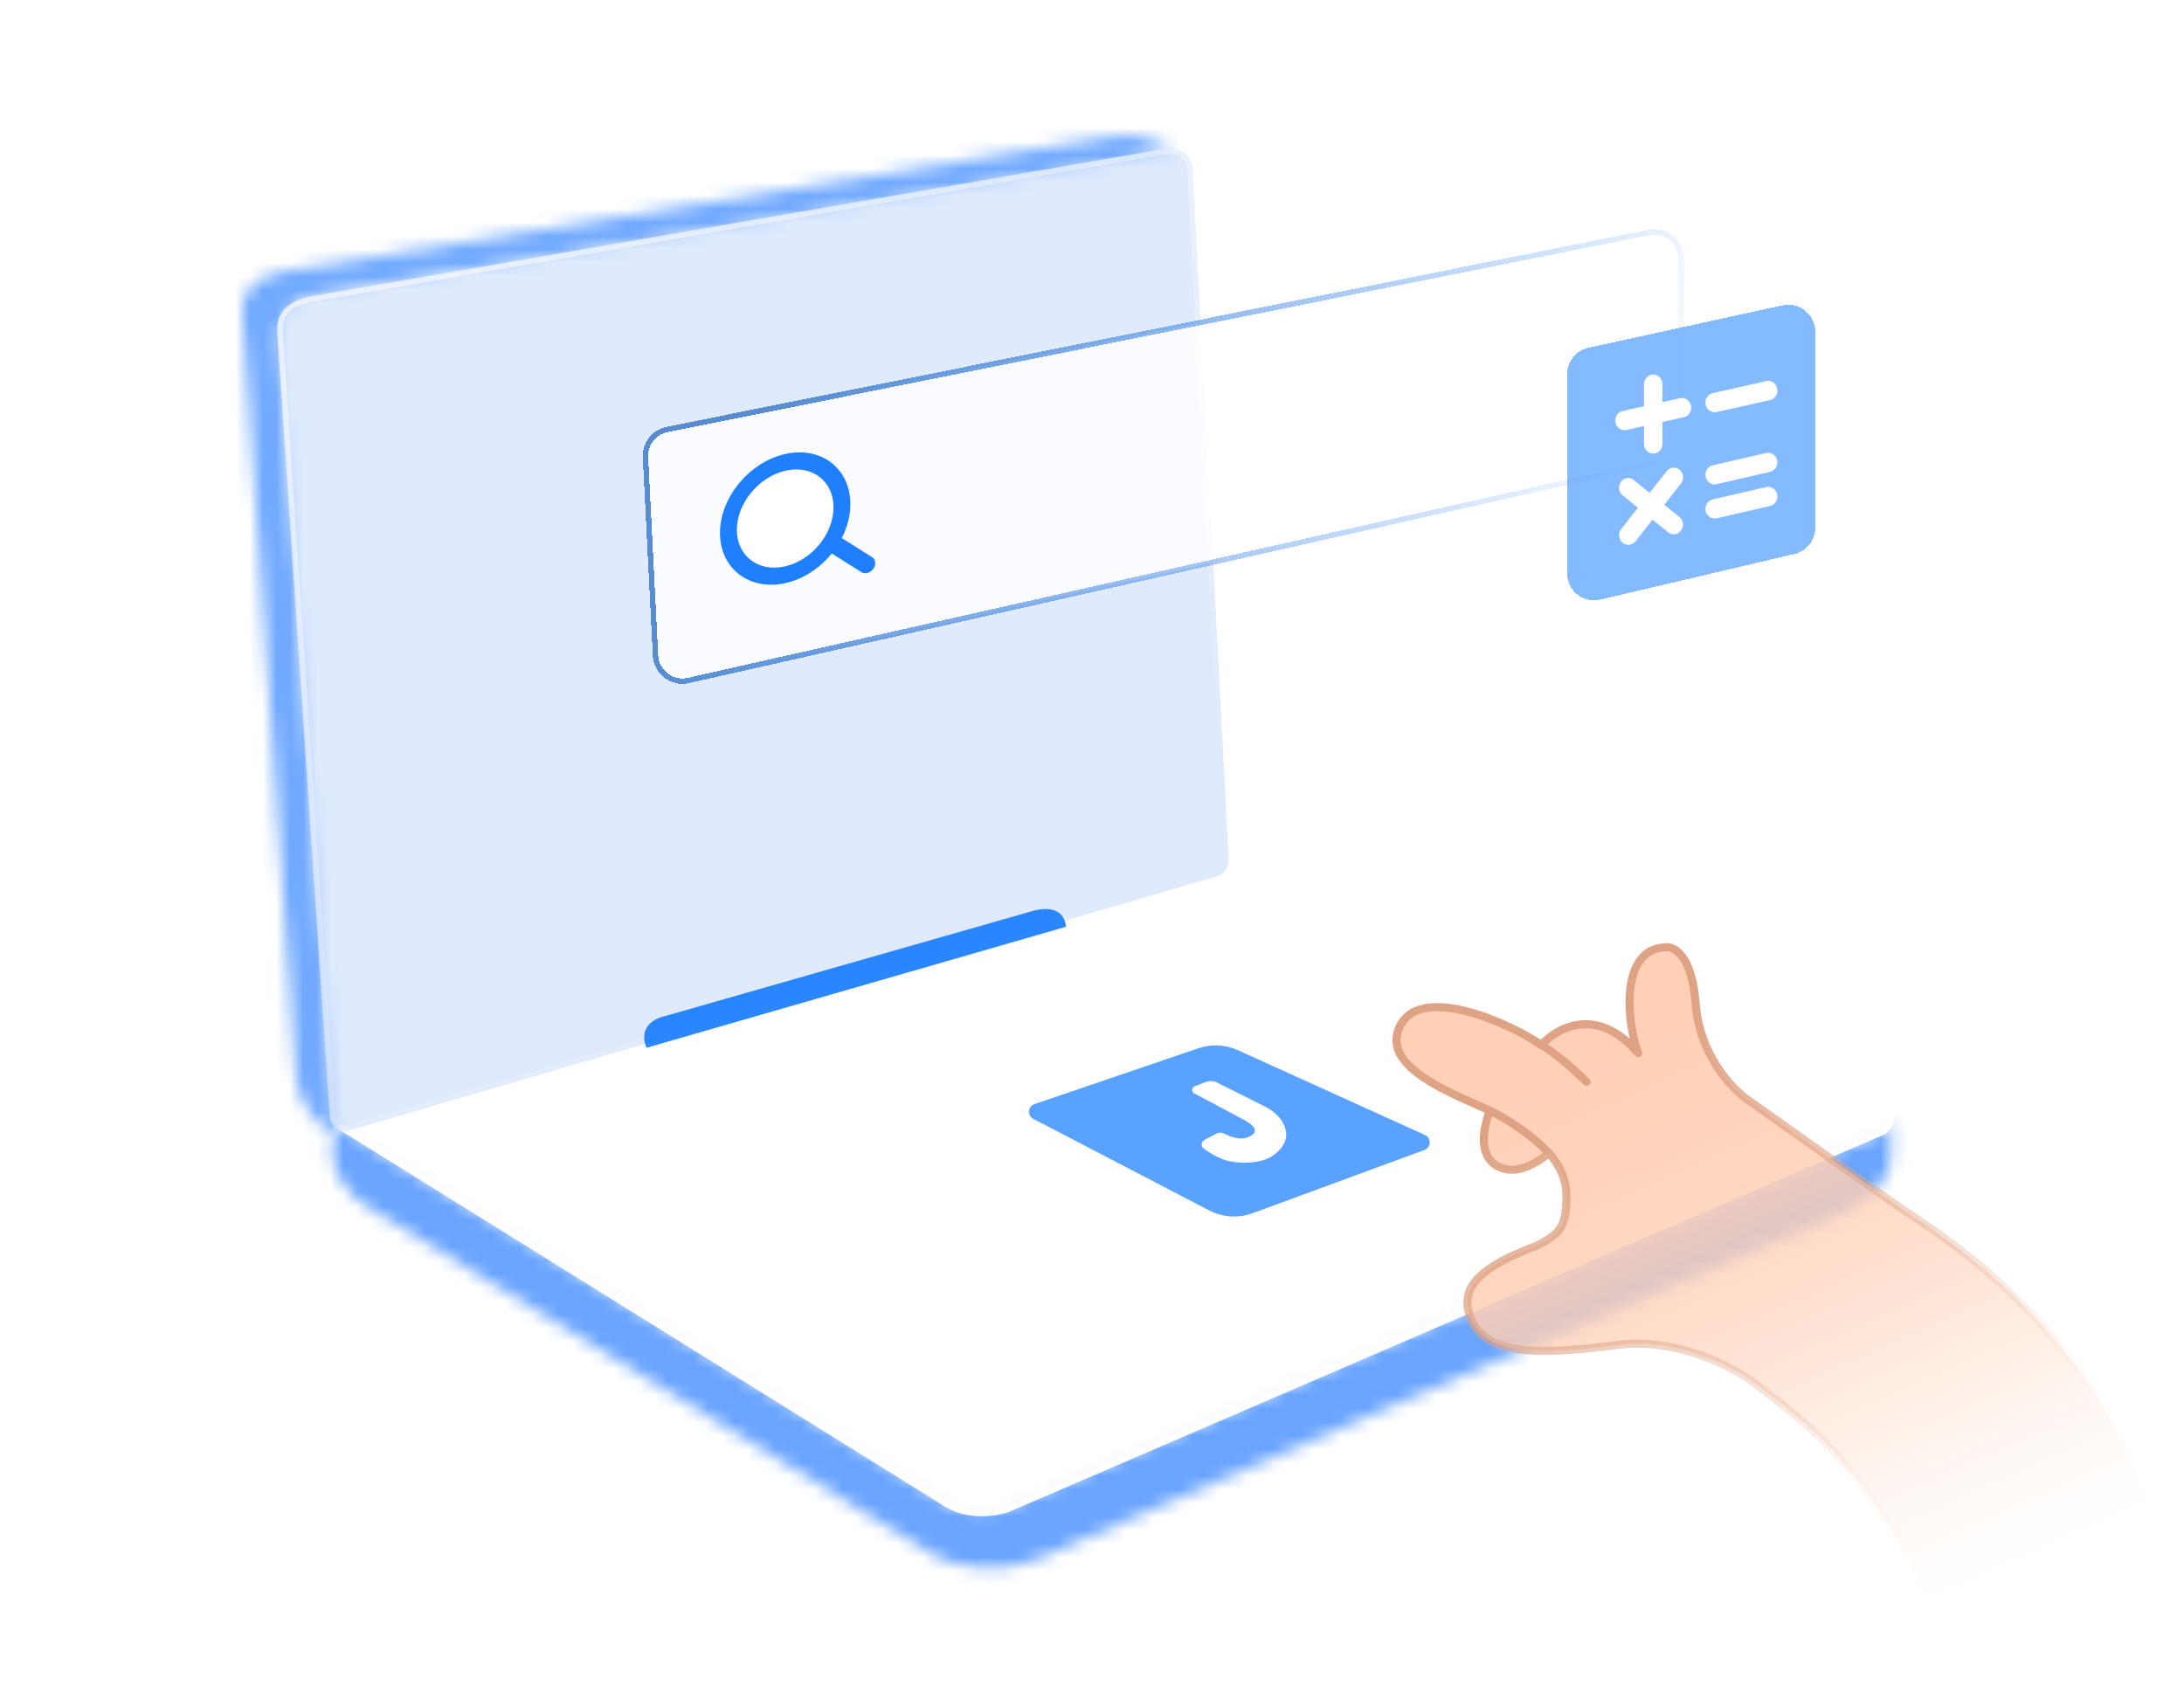 <svg width="162" height="125" viewBox="0 0 162 125" fill="none" xmlns="http://www.w3.org/2000/svg">
<g filter="url(#filter0_b)">
<mask id="path-1-inside-1" fill="white">
<path d="M24.655 85.377L24.945 83.481L70.047 111.442C71.432 112.301 73.15 112.431 74.649 111.789L139.531 84.014L140.242 83.176V85.688C140.242 88.117 137.885 89.164 136.6 89.877L77.055 115.607C73.427 117.038 70.302 116.005 69.194 115.309L27.673 89.763C24.973 88.28 24.655 86.172 24.655 85.377Z"/>
</mask>
<path d="M24.945 83.481L27.58 79.231L21.148 75.243L20.003 82.724L24.945 83.481ZM24.655 85.377L19.713 84.62L19.655 84.996V85.377H24.655ZM27.673 89.763L30.293 85.504L30.188 85.439L30.08 85.38L27.673 89.763ZM69.194 115.309L71.851 111.074L71.833 111.062L71.814 111.051L69.194 115.309ZM77.055 115.607L78.889 120.259L78.964 120.229L79.038 120.197L77.055 115.607ZM136.6 89.877L138.584 94.466L138.809 94.369L139.024 94.25L136.6 89.877ZM140.242 83.176H145.242V69.554L136.429 79.941L140.242 83.176ZM70.047 111.442L72.681 107.192L72.681 107.192L70.047 111.442ZM74.649 111.789L76.617 116.385L74.649 111.789ZM139.531 84.014L141.498 88.61L142.581 88.147L143.343 87.249L139.531 84.014ZM20.003 82.724L19.713 84.62L29.598 86.133L29.888 84.237L20.003 82.724ZM19.655 85.377C19.655 87.509 20.581 91.573 25.267 94.146L30.08 85.38C29.812 85.233 29.684 85.116 29.636 85.067C29.589 85.019 29.587 85.003 29.599 85.028C29.61 85.048 29.623 85.082 29.634 85.132C29.644 85.177 29.655 85.253 29.655 85.377H19.655ZM25.053 94.021L66.574 119.568L71.814 111.051L30.293 85.504L25.053 94.021ZM66.537 119.545C68.807 120.969 73.592 122.348 78.889 120.259L75.22 110.956C74.267 111.332 73.428 111.37 72.781 111.292C72.055 111.204 71.715 110.988 71.851 111.074L66.537 119.545ZM79.038 120.197L138.584 94.466L134.617 85.287L75.071 111.018L79.038 120.197ZM139.024 94.25C139.329 94.081 140.924 93.299 142.191 92.193C143.649 90.92 145.242 88.784 145.242 85.688H135.242C135.242 85.444 135.311 85.159 135.444 84.91C135.558 84.696 135.661 84.619 135.615 84.659C135.563 84.705 135.437 84.8 135.176 84.954C135.05 85.028 134.912 85.105 134.744 85.196C134.608 85.269 134.363 85.4 134.176 85.504L139.024 94.25ZM145.242 85.688V83.176H135.242V85.688H145.242ZM22.311 87.73L67.412 115.692L72.681 107.192L27.58 79.231L22.311 87.73ZM76.617 116.385L141.498 88.61L137.563 79.417L72.681 107.192L76.617 116.385ZM143.343 87.249L144.054 86.411L136.429 79.941L135.718 80.779L143.343 87.249ZM67.412 115.692C70.183 117.41 73.619 117.669 76.617 116.385L72.681 107.192V107.192L67.412 115.692Z" fill="#5397FF" fill-opacity="0.87" mask="url(#path-1-inside-1)"/>
</g>
<g filter="url(#filter1_b)">
<path d="M89.534 64.974L25.21 83.591L70.276 111.64C71.976 112.625 74.019 112.255 74.829 111.948L139.777 83.937C140.096 83.628 140.131 83.507 140.245 83.114L140.252 83.088C140.252 82.46 139.814 82.229 139.474 82.091L90.642 64.531C90.642 64.531 89.838 64.872 89.534 64.974Z" fill="white" fill-opacity="0.9"/>
<path d="M89.534 64.974L25.21 83.591L70.276 111.64C71.976 112.625 74.019 112.255 74.829 111.948L139.777 83.937C140.096 83.628 140.131 83.507 140.245 83.114L140.252 83.088C140.252 82.46 139.814 82.229 139.474 82.091L90.642 64.531C90.642 64.531 89.838 64.872 89.534 64.974Z" stroke="white" stroke-width="0.4"/>
</g>
<g filter="url(#filter2_b)">
<mask id="path-4-inside-2" fill="white">
<path d="M21.92 79.667C22.151 82.459 24.148 83.941 24.94 84.102L20.687 25.127C20.576 23.583 21.658 22.208 23.185 21.952L87.087 11.271C87.188 11.254 87.202 11.115 87.106 11.079L84.626 10.136C83.803 9.945 83.003 10.036 82.496 10.136L21.311 20.069C18.876 20.37 17.88 21.851 17.963 23.079C19.18 41.039 21.74 77.493 21.92 79.667Z"/>
</mask>
<path d="M24.94 84.102L23.943 89.001L30.401 90.315L29.927 83.742L24.94 84.102ZM21.92 79.667L16.937 80.079L21.92 79.667ZM17.963 23.079L12.974 23.417L12.974 23.417L17.963 23.079ZM21.311 20.069L21.924 25.032L22.018 25.02L22.112 25.005L21.311 20.069ZM82.496 10.136L83.297 15.072L83.381 15.058L83.466 15.041L82.496 10.136ZM84.626 10.136L86.403 5.463L86.087 5.342L85.758 5.266L84.626 10.136ZM87.106 11.079L85.33 15.753L85.33 15.753L87.106 11.079ZM87.087 11.271L86.263 6.34L86.263 6.34L87.087 11.271ZM23.185 21.952L22.361 17.021L23.185 21.952ZM20.687 25.127L25.674 24.767L20.687 25.127ZM25.936 79.202C26.332 79.283 26.6 79.398 26.716 79.453C26.851 79.516 26.936 79.57 26.975 79.597C27.052 79.649 27.058 79.666 27.033 79.637C27.002 79.6 26.923 79.496 26.903 79.254L16.937 80.079C17.148 82.63 18.183 84.662 19.406 86.104C20.448 87.334 22.055 88.618 23.943 89.001L25.936 79.202ZM26.903 79.254C26.727 77.128 24.17 40.722 22.951 22.741L12.974 23.417C14.19 41.355 16.753 77.859 16.937 80.079L26.903 79.254ZM22.951 22.742C23.011 23.621 22.668 24.308 22.286 24.703C21.891 25.111 21.618 25.069 21.924 25.032L20.699 15.107C16.375 15.64 12.665 18.851 12.974 23.417L22.951 22.742ZM22.112 25.005L83.297 15.072L81.694 5.201L20.51 15.134L22.112 25.005ZM83.466 15.041C83.489 15.037 83.514 15.033 83.539 15.029C83.564 15.026 83.584 15.025 83.597 15.025C83.611 15.024 83.61 15.025 83.596 15.024C83.582 15.023 83.547 15.019 83.495 15.007L85.758 5.266C83.963 4.849 82.375 5.063 81.525 5.231L83.466 15.041ZM82.85 14.81L85.33 15.753L88.883 6.405L86.403 5.463L82.85 14.81ZM86.263 6.34L22.361 17.021L24.009 26.884L87.912 16.203L86.263 6.34ZM15.7 25.487L19.953 84.461L29.927 83.742L25.674 24.767L15.7 25.487ZM22.361 17.021C18.289 17.701 15.403 21.369 15.7 25.487L25.674 24.767C25.749 25.797 25.027 26.714 24.009 26.884L22.361 17.021ZM85.33 15.753C80.656 13.976 81.332 7.164 86.263 6.34L87.912 16.203C93.043 15.345 93.748 8.254 88.883 6.405L85.33 15.753Z" fill="#5397FF" fill-opacity="0.82" mask="url(#path-4-inside-2)"/>
</g>
<g filter="url(#filter3_b)">
<path d="M24.458 82.828L20.575 24.734C20.445 22.788 21.787 22.302 22.999 21.998L86.325 11.054C87.78 10.81 88.345 11.763 88.446 12.27L91.133 63.643C91.133 64.6 90.695 64.828 90.303 64.992L25.671 83.932C24.862 83.932 24.458 83.153 24.458 82.828Z" fill="#D2E2FB" fill-opacity="0.7"/>
<path d="M24.658 82.828H24.659L24.658 82.814L20.775 24.721L20.775 24.721C20.713 23.803 20.997 23.259 21.414 22.902C21.844 22.534 22.438 22.345 23.041 22.194L86.358 11.251C86.358 11.251 86.358 11.251 86.359 11.251C87.034 11.138 87.48 11.304 87.768 11.536C88.056 11.769 88.201 12.081 88.247 12.295L90.933 63.648C90.932 64.093 90.83 64.339 90.709 64.49C90.587 64.642 90.424 64.724 90.236 64.803L25.643 83.732C25.324 83.723 25.081 83.568 24.913 83.372C24.733 83.162 24.658 82.93 24.658 82.828Z" stroke="url(#paint0_linear)" stroke-width="0.4"/>
</g>
<g filter="url(#filter4_b)">
<path d="M49.029 75.461C47.582 75.964 47.666 77.067 47.955 77.728L79.068 68.753C79.068 68.753 79.068 66.958 76.675 67.557L49.029 75.461Z" fill="#1E80FF" fill-opacity="0.94"/>
</g>
<g filter="url(#filter5_bd)">
<path d="M122.315 16.241L49.483 30.86C48.511 31.055 47.829 31.932 47.879 32.922L48.623 47.63C48.685 48.869 49.85 49.753 51.06 49.48L123.148 33.22C124.061 33.015 124.708 32.204 124.708 31.269V18.202C124.708 16.939 123.553 15.993 122.315 16.241Z" fill="white" fill-opacity="0.87" shape-rendering="crispEdges"/>
<path d="M122.315 16.241L49.483 30.86C48.511 31.055 47.829 31.932 47.879 32.922L48.623 47.63C48.685 48.869 49.85 49.753 51.06 49.48L123.148 33.22C124.061 33.015 124.708 32.204 124.708 31.269V18.202C124.708 16.939 123.553 15.993 122.315 16.241Z" stroke="url(#paint1_linear)" stroke-width="0.4" stroke-linejoin="round" shape-rendering="crispEdges"/>
</g>
<g filter="url(#filter6_bd)">
<path d="M134.647 39.148C134.647 40.077 134.009 40.883 133.105 41.095L118.702 44.479C117.446 44.774 116.244 43.821 116.244 42.532V27.757C116.244 26.817 116.898 26.004 117.817 25.803L132.22 22.651C133.467 22.378 134.647 23.327 134.647 24.604V39.148Z" fill="#519DFF" fill-opacity="0.7" shape-rendering="crispEdges"/>
</g>
<path d="M120.501 31.911C120.186 31.911 119.898 31.681 119.83 31.343C119.754 30.956 119.987 30.568 120.357 30.489L124.613 29.541C124.983 29.455 125.347 29.706 125.429 30.094C125.511 30.482 125.271 30.862 124.901 30.948L120.645 31.896C120.597 31.903 120.549 31.911 120.501 31.911Z" fill="white"/>
<path d="M127.19 30.583C126.875 30.583 126.587 30.353 126.518 30.015C126.436 29.628 126.676 29.247 127.046 29.161L131.014 28.271C131.384 28.185 131.747 28.436 131.83 28.824C131.912 29.211 131.672 29.592 131.302 29.678L127.334 30.568C127.286 30.576 127.238 30.583 127.19 30.583Z" fill="white"/>
<path d="M127.19 35.938C126.875 35.938 126.594 35.708 126.518 35.371C126.436 34.983 126.669 34.603 127.039 34.517L131.008 33.605C131.385 33.519 131.741 33.763 131.823 34.15C131.905 34.538 131.672 34.919 131.302 35.005L127.334 35.916C127.286 35.938 127.238 35.938 127.19 35.938Z" fill="white"/>
<path d="M127.19 38.465C126.875 38.465 126.594 38.236 126.518 37.905C126.436 37.518 126.669 37.137 127.039 37.051L131.008 36.132C131.378 36.046 131.741 36.29 131.823 36.678C131.905 37.065 131.672 37.446 131.302 37.532L127.334 38.451C127.286 38.458 127.238 38.465 127.19 38.465Z" fill="white"/>
<path d="M122.633 33.647C122.256 33.647 121.947 33.324 121.947 32.929V28.5C121.947 28.105 122.256 27.782 122.633 27.782C123.01 27.782 123.318 28.105 123.318 28.5V32.937C123.318 33.331 123.01 33.647 122.633 33.647Z" fill="white"/>
<path d="M124.148 39.635C124.004 39.635 123.853 39.585 123.73 39.484L120.358 36.749C120.056 36.505 120.001 36.053 120.234 35.744C120.467 35.428 120.899 35.37 121.194 35.615L124.566 38.35C124.867 38.594 124.922 39.046 124.689 39.355C124.552 39.535 124.353 39.635 124.148 39.635Z" fill="white"/>
<path d="M120.783 40.419C120.632 40.419 120.475 40.369 120.351 40.254C120.057 40.003 120.016 39.55 120.255 39.242L123.627 34.956C123.867 34.647 124.299 34.604 124.594 34.855C124.888 35.106 124.93 35.559 124.69 35.867L121.318 40.154C121.174 40.326 120.975 40.419 120.783 40.419Z" fill="white"/>
<path d="M62.309 38.228L61.781 35.375L60.367 34.464H57.778L55.094 36.07L53.943 39.882L55.31 42.422C56.428 42.431 58.69 42.442 58.785 42.422C58.881 42.403 60.264 41.376 60.943 40.864L62.309 38.228Z" fill="white"/>
<path d="M64.638 41.418L62.308 39.951C62.729 39.152 62.978 38.277 62.978 37.401C62.978 34.807 60.852 33.181 58.242 33.782C55.631 34.385 53.505 36.962 53.505 39.539C53.505 42.117 55.631 43.739 58.242 43.158C59.593 42.857 60.81 42.023 61.673 40.927L63.954 42.362C64.052 42.425 64.175 42.439 64.298 42.414C64.445 42.38 64.593 42.286 64.698 42.145C64.884 41.882 64.859 41.556 64.638 41.418ZM58.242 42.117C56.21 42.57 54.557 41.307 54.557 39.301C54.557 37.294 56.21 35.288 58.242 34.82C60.273 34.353 61.926 35.62 61.926 37.637C61.926 39.654 60.273 41.664 58.242 42.117Z" fill="#1E80FF" stroke="#1E80FF" stroke-width="0.2"/>
<g filter="url(#filter7_b)">
<path d="M130.28 102.711C128.738 101.489 124.519 99.191 119.978 99.772C114.302 100.498 109.672 100.751 108.908 97.187C108.519 95.37 109.928 93.93 113.962 92.425C115.858 91.481 116.188 90.858 116.188 88.739C116.211 87.486 115.658 86.42 114.896 85.533C113.802 86.445 112.41 87.146 111.188 86.564C109.663 85.837 109.958 83.854 110.512 82.387C110.229 82.258 109.922 82.122 109.601 81.98L109.601 81.98C106.667 80.682 102.51 78.843 103.838 76.131C105.465 72.806 112.487 76.186 114.327 77.534C115.46 76.24 118.482 74.548 121.513 78.135C120.678 75.916 120.112 70.466 123.471 70.279C124.125 70.144 125.504 70.796 125.779 74.484C126.055 78.171 128.413 80.716 129.558 81.528L140.462 89.259C143.19 91.236 158.564 99.772 160.897 118.552L145.528 124.864C139.737 109.115 134.169 105.792 130.28 102.711Z" fill="url(#paint2_linear)"/>
</g>
<g filter="url(#filter8_b)">
<path d="M160.897 118.552C158.564 99.772 143.19 91.236 140.462 89.259L129.558 81.528C128.413 80.716 126.055 78.171 125.779 74.484C125.504 70.796 124.125 70.144 123.471 70.279C120.112 70.466 120.678 75.916 121.513 78.135C118.482 74.548 115.46 76.24 114.327 77.534C112.487 76.186 105.465 72.806 103.838 76.131C102.51 78.843 106.667 80.682 109.601 81.98C109.922 82.122 110.229 82.258 110.512 82.387C109.958 83.854 109.663 85.837 111.188 86.564C112.41 87.146 113.802 86.445 114.896 85.533C115.658 86.42 116.211 87.486 116.188 88.739C116.188 90.858 115.858 91.481 113.962 92.425C109.928 93.93 108.519 95.37 108.908 97.187C109.672 100.751 114.302 100.498 119.978 99.772C124.519 99.191 128.738 101.489 130.28 102.711C134.169 105.792 139.901 109.256 145.528 124.864" stroke="url(#paint3_linear)" stroke-width="0.6" stroke-linejoin="round"/>
</g>
<g filter="url(#filter9_b)">
<path d="M110.419 82.342C111.247 82.743 113.281 83.848 114.849 85.507" stroke="#DEA384" stroke-width="0.6" stroke-linejoin="round"/>
</g>
<path d="M114.009 77.324C114.577 77.612 116.027 78.618 117.686 80.255" stroke="#DEA384" stroke-width="0.6" stroke-linecap="round" stroke-linejoin="round"/>
<g filter="url(#filter10_b)">
<path d="M88.885 77.766L76.735 81.905C76.235 82.075 76.183 82.761 76.652 83.005L89.69 89.792C90.689 90.312 91.861 90.387 92.918 89.998L105.659 85.31C106.162 85.124 106.188 84.422 105.699 84.2L91.827 77.909C90.9 77.489 89.848 77.438 88.885 77.766Z" fill="#1E80FF" fill-opacity="0.73"/>
</g>
<path d="M89.454 80.26L88.629 80.578C88.386 80.672 88.37 81.01 88.603 81.126L88.821 81.235L91.998 82.929C92.774 83.317 93.473 83.796 92.835 84.227C92.152 84.689 91.337 84.357 90.788 84.086C90.615 84.001 90.413 84.001 90.242 84.091L89.341 84.563C89.091 84.694 89.054 85.034 89.283 85.199C89.768 85.551 90.459 85.97 91.126 86.127C92.054 86.345 93.582 86.309 94.387 85.75C95.727 84.819 95.493 83.823 95.09 83.171C94.782 82.673 94.231 82.284 93.812 82.081L90.262 80.3C90.011 80.174 89.717 80.159 89.454 80.26Z" fill="white"/>
<defs>
<filter id="filter0_b" x="15.655" y="74.176" width="133.586" height="51.15" filterUnits="userSpaceOnUse" color-interpolation-filters="sRGB">
<feFlood flood-opacity="0" result="BackgroundImageFix"/>
<feGaussianBlur in="BackgroundImage" stdDeviation="4.5"/>
<feComposite in2="SourceAlpha" operator="in" result="effect1_backgroundBlur"/>
<feBlend mode="normal" in="SourceGraphic" in2="effect1_backgroundBlur" result="shape"/>
</filter>
<filter id="filter1_b" x="-5.276" y="34.316" width="175.729" height="108.163" filterUnits="userSpaceOnUse" color-interpolation-filters="sRGB">
<feFlood flood-opacity="0" result="BackgroundImageFix"/>
<feGaussianBlur in="BackgroundImage" stdDeviation="15"/>
<feComposite in2="SourceAlpha" operator="in" result="effect1_backgroundBlur"/>
<feBlend mode="normal" in="SourceGraphic" in2="effect1_backgroundBlur" result="shape"/>
</filter>
<filter id="filter2_b" x="8.958" y="1.024" width="87.213" height="92.077" filterUnits="userSpaceOnUse" color-interpolation-filters="sRGB">
<feFlood flood-opacity="0" result="BackgroundImageFix"/>
<feGaussianBlur in="BackgroundImage" stdDeviation="4.5"/>
<feComposite in2="SourceAlpha" operator="in" result="effect1_backgroundBlur"/>
<feBlend mode="normal" in="SourceGraphic" in2="effect1_backgroundBlur" result="shape"/>
</filter>
<filter id="filter3_b" x="12.566" y="3.015" width="86.566" height="88.917" filterUnits="userSpaceOnUse" color-interpolation-filters="sRGB">
<feFlood flood-opacity="0" result="BackgroundImageFix"/>
<feGaussianBlur in="BackgroundImage" stdDeviation="4"/>
<feComposite in2="SourceAlpha" operator="in" result="effect1_backgroundBlur"/>
<feBlend mode="normal" in="SourceGraphic" in2="effect1_backgroundBlur" result="shape"/>
</filter>
<filter id="filter4_b" x="43.77" y="62.959" width="39.318" height="19.266" filterUnits="userSpaceOnUse" color-interpolation-filters="sRGB">
<feFlood flood-opacity="0" result="BackgroundImageFix"/>
<feGaussianBlur in="BackgroundImage" stdDeviation="2"/>
<feComposite in2="SourceAlpha" operator="in" result="effect1_backgroundBlur"/>
<feBlend mode="normal" in="SourceGraphic" in2="effect1_backgroundBlur" result="shape"/>
</filter>
<filter id="filter5_bd" x="42.677" y="12.002" width="87.232" height="43.728" filterUnits="userSpaceOnUse" color-interpolation-filters="sRGB">
<feFlood flood-opacity="0" result="BackgroundImageFix"/>
<feGaussianBlur in="BackgroundImage" stdDeviation="2"/>
<feComposite in2="SourceAlpha" operator="in" result="effect1_backgroundBlur"/>
<feColorMatrix in="SourceAlpha" type="matrix" values="0 0 0 0 0 0 0 0 0 0 0 0 0 0 0 0 0 0 127 0" result="hardAlpha"/>
<feOffset dy="1"/>
<feGaussianBlur stdDeviation="2.5"/>
<feComposite in2="hardAlpha" operator="out"/>
<feColorMatrix type="matrix" values="0 0 0 0 0.15 0 0 0 0 0.156 0 0 0 0 0.179 0 0 0 0.16 0"/>
<feBlend mode="normal" in2="effect1_backgroundBlur" result="effect2_dropShadow"/>
<feBlend mode="normal" in="SourceGraphic" in2="effect2_dropShadow" result="shape"/>
</filter>
<filter id="filter6_bd" x="103.244" y="9.604" width="44.403" height="47.929" filterUnits="userSpaceOnUse" color-interpolation-filters="sRGB">
<feFlood flood-opacity="0" result="BackgroundImageFix"/>
<feGaussianBlur in="BackgroundImage" stdDeviation="6.5"/>
<feComposite in2="SourceAlpha" operator="in" result="effect1_backgroundBlur"/>
<feColorMatrix in="SourceAlpha" type="matrix" values="0 0 0 0 0 0 0 0 0 0 0 0 0 0 0 0 0 0 127 0" result="hardAlpha"/>
<feOffset/>
<feGaussianBlur stdDeviation="2"/>
<feComposite in2="hardAlpha" operator="out"/>
<feColorMatrix type="matrix" values="0 0 0 0 0 0 0 0 0 0 0 0 0 0 0 0 0 0 0.15 0"/>
<feBlend mode="normal" in2="effect1_backgroundBlur" result="effect2_dropShadow"/>
<feBlend mode="normal" in="SourceGraphic" in2="effect2_dropShadow" result="shape"/>
</filter>
<filter id="filter7_b" x="83.583" y="50.263" width="97.314" height="94.601" filterUnits="userSpaceOnUse" color-interpolation-filters="sRGB">
<feFlood flood-opacity="0" result="BackgroundImageFix"/>
<feGaussianBlur in="BackgroundImage" stdDeviation="10"/>
<feComposite in2="SourceAlpha" operator="in" result="effect1_backgroundBlur"/>
<feBlend mode="normal" in="SourceGraphic" in2="effect1_backgroundBlur" result="shape"/>
</filter>
<filter id="filter8_b" x="83.283" y="49.962" width="97.912" height="95.003" filterUnits="userSpaceOnUse" color-interpolation-filters="sRGB">
<feFlood flood-opacity="0" result="BackgroundImageFix"/>
<feGaussianBlur in="BackgroundImage" stdDeviation="10"/>
<feComposite in2="SourceAlpha" operator="in" result="effect1_backgroundBlur"/>
<feBlend mode="normal" in="SourceGraphic" in2="effect1_backgroundBlur" result="shape"/>
</filter>
<filter id="filter9_b" x="90.288" y="62.072" width="44.779" height="43.641" filterUnits="userSpaceOnUse" color-interpolation-filters="sRGB">
<feFlood flood-opacity="0" result="BackgroundImageFix"/>
<feGaussianBlur in="BackgroundImage" stdDeviation="10"/>
<feComposite in2="SourceAlpha" operator="in" result="effect1_backgroundBlur"/>
<feBlend mode="normal" in="SourceGraphic" in2="effect1_backgroundBlur" result="shape"/>
</filter>
<filter id="filter10_b" x="69.329" y="70.552" width="43.723" height="26.692" filterUnits="userSpaceOnUse" color-interpolation-filters="sRGB">
<feFlood flood-opacity="0" result="BackgroundImageFix"/>
<feGaussianBlur in="BackgroundImage" stdDeviation="3.5"/>
<feComposite in2="SourceAlpha" operator="in" result="effect1_backgroundBlur"/>
<feBlend mode="normal" in="SourceGraphic" in2="effect1_backgroundBlur" result="shape"/>
</filter>
<linearGradient id="paint0_linear" x1="24" y1="26" x2="59" y2="77" gradientUnits="userSpaceOnUse">
<stop stop-color="white" stop-opacity="0.56"/>
<stop offset="1" stop-color="white" stop-opacity="0"/>
</linearGradient>
<linearGradient id="paint1_linear" x1="60" y1="23" x2="117" y2="48" gradientUnits="userSpaceOnUse">
<stop stop-color="#578CD1"/>
<stop offset="1" stop-color="#2884FC" stop-opacity="0"/>
</linearGradient>
<linearGradient id="paint2_linear" x1="125.5" y1="74.501" x2="146" y2="120.501" gradientUnits="userSpaceOnUse">
<stop offset="0.006" stop-color="#FFD0B6"/>
<stop offset="0.312" stop-color="#FFCFB4" stop-opacity="0.842"/>
<stop offset="0.502" stop-color="#FFCFB4" stop-opacity="0.58"/>
<stop offset="0.756" stop-color="#FFCBAD" stop-opacity="0.17"/>
<stop offset="0.953" stop-color="#FFD2B9" stop-opacity="0"/>
</linearGradient>
<linearGradient id="paint3_linear" x1="126.541" y1="72.299" x2="150.293" y2="109.511" gradientUnits="userSpaceOnUse">
<stop offset="0.028" stop-color="#DEA384"/>
<stop offset="0.844" stop-color="#DEA384" stop-opacity="0.06"/>
<stop offset="1" stop-color="#DEA384" stop-opacity="0"/>
</linearGradient>
</defs>
</svg>
